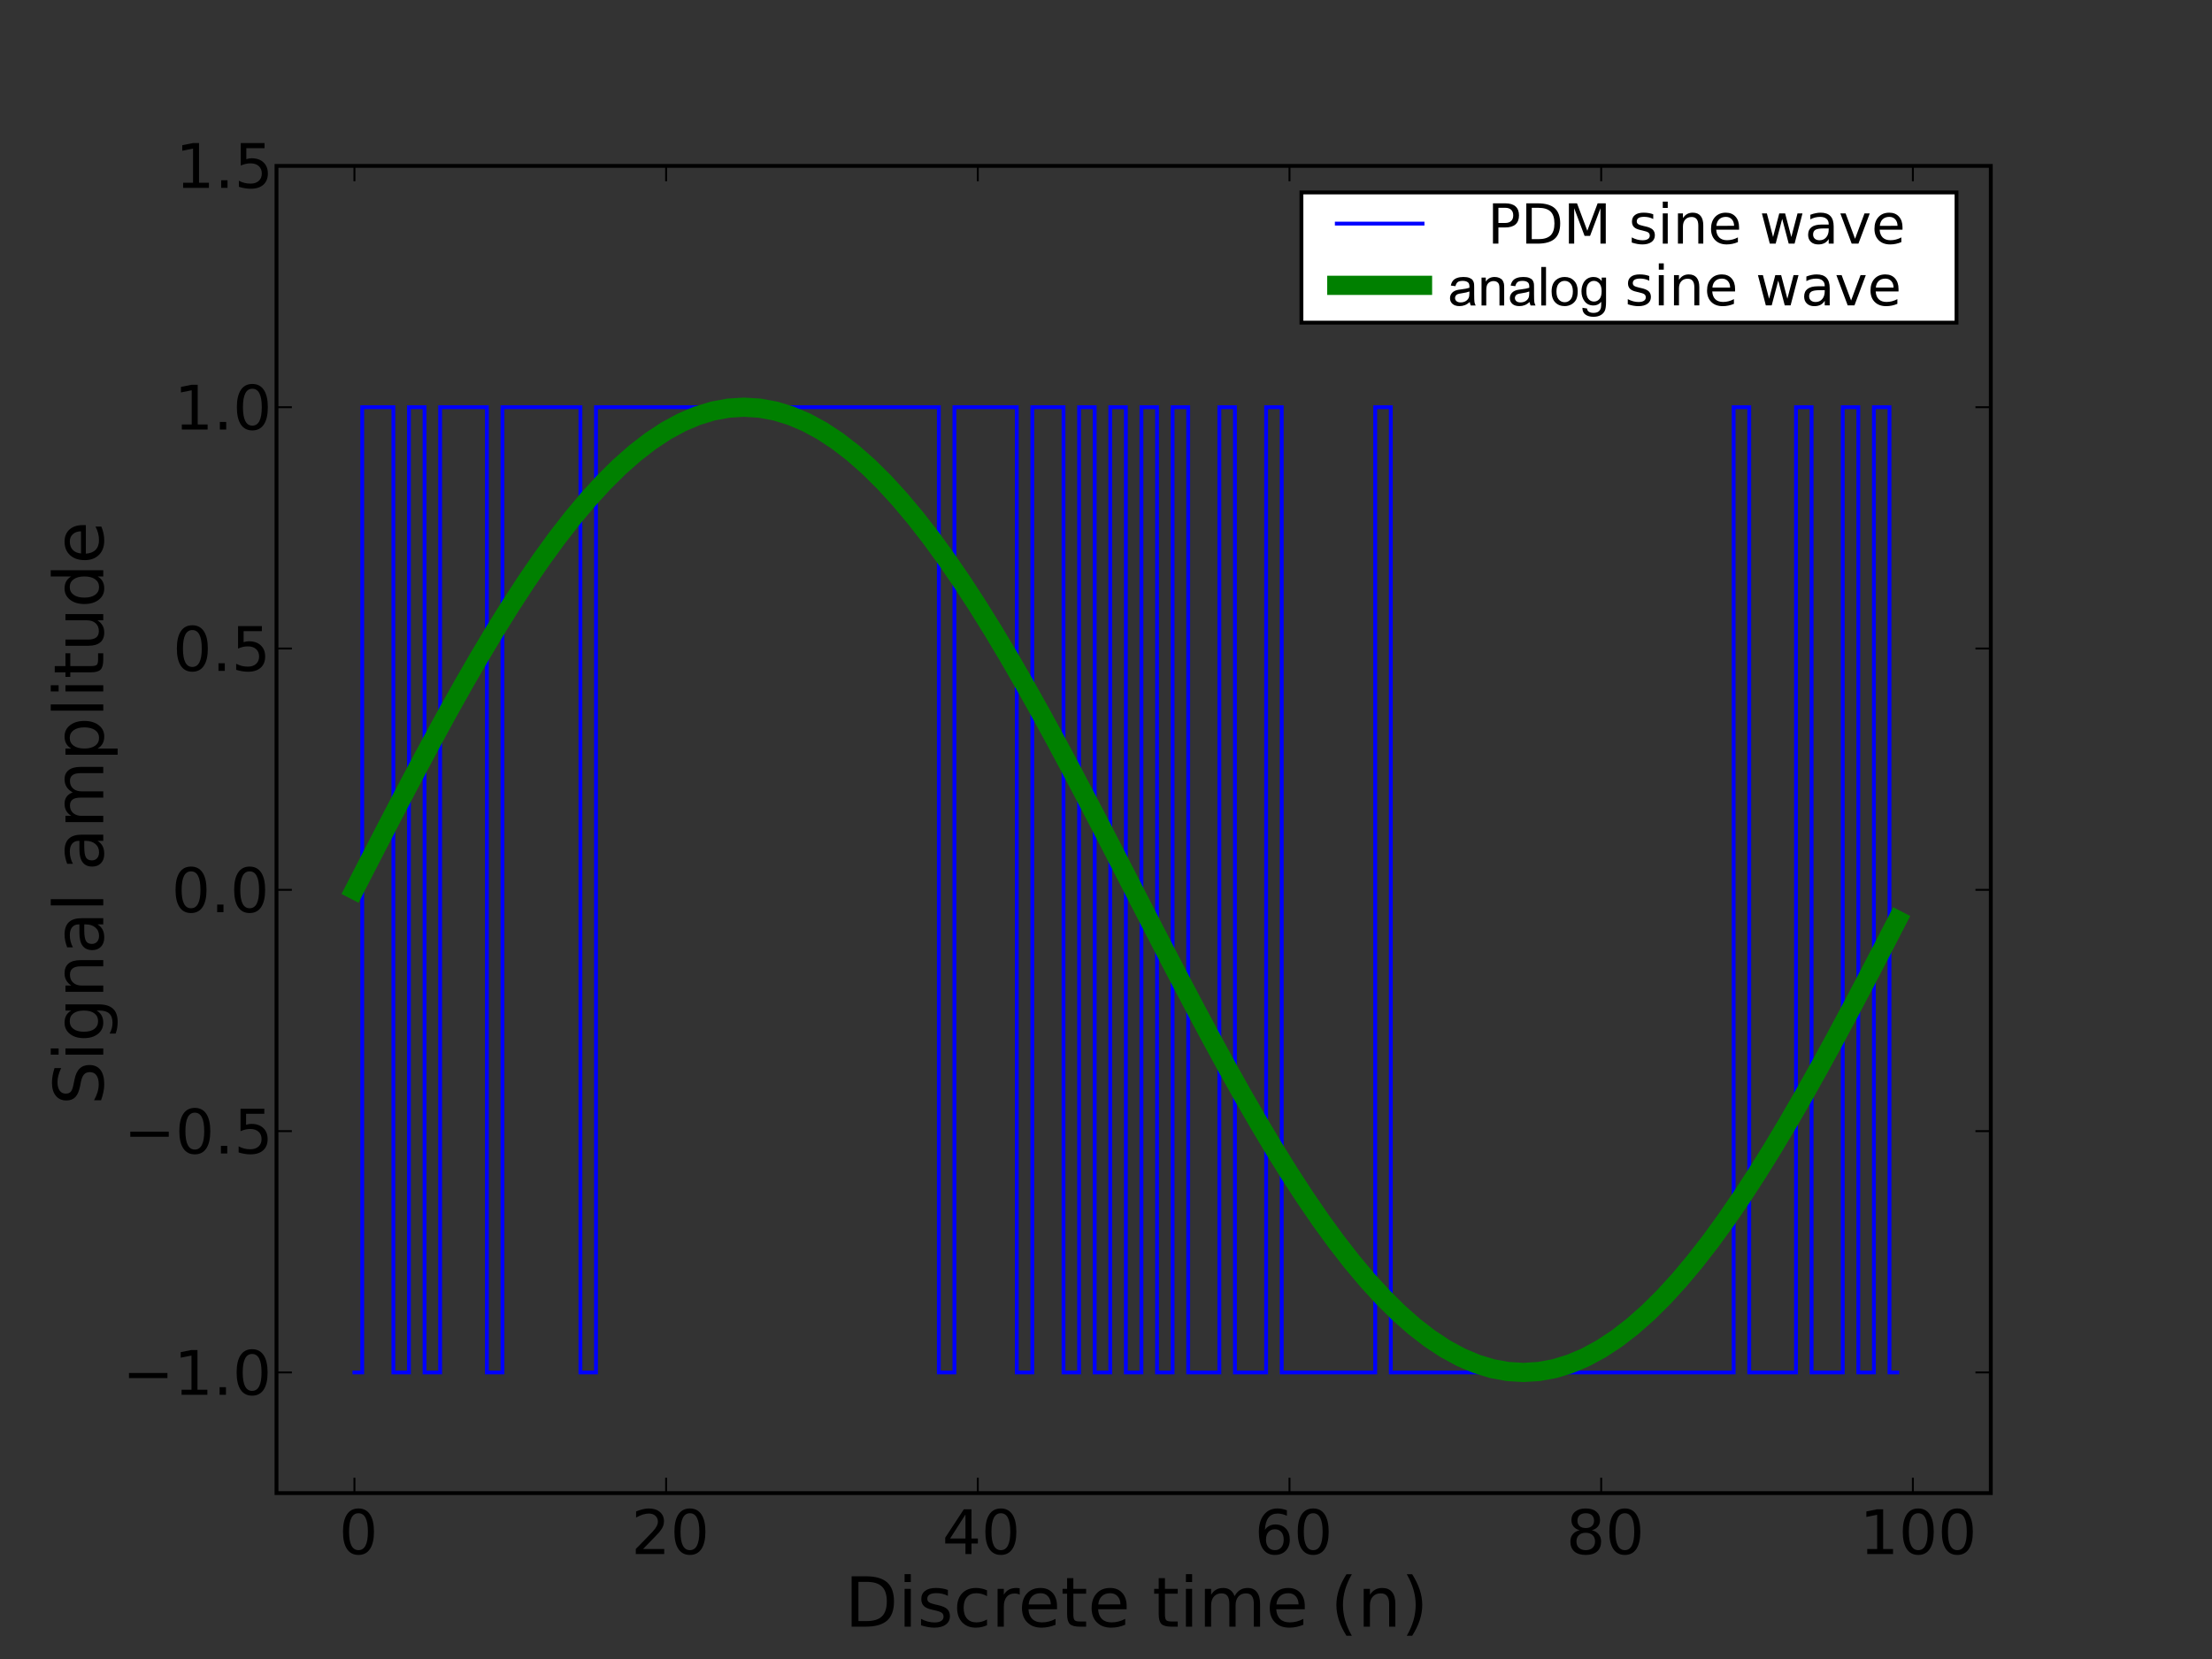<?xml version="1.0" encoding="UTF-8" standalone="no"?>
<!-- Created with Inkscape (http://www.inkscape.org/) -->
<svg
   xmlns:svg="http://www.w3.org/2000/svg"
   xmlns="http://www.w3.org/2000/svg"
   xmlns:xlink="http://www.w3.org/1999/xlink"
   version="1.0"
   width="576pt"
   height="432pt"
   viewBox="0 0 576 432"
   id="svg1">
  <rect x="0" y="0" width="576" height="432" fill="#333333" stroke="none"/>
  <defs
     id="defs6729" />
  <path
     d="M 0,432 L 576,432 L 576,0 L 0,0 L 0,432"
     id="path6282"
     style="opacity:0;fill:#ffffff;stroke:#ffffff;stroke-width:1;stroke-linecap:square;stroke-linejoin:miter" />
  <g
     id="axes1">
    <path
       d="M 72,388.8 L 518.4,388.8 L 518.4,43.2 L 72,43.2 L 72,388.8"
       id="path6285"
       style="opacity:0;fill:#ffffff" />
    <g
       id="line2d1">
      <defs
         id="defs6288">
        <clipPath
           id="pdfe8138a4e5f5c14e3df41988c01b1aa">
          <rect
             width="446.4"
             height="345.6"
             x="72"
             y="43.2"
             id="rect6291" />
        </clipPath>
      </defs>
      <path
         d="M 92.291,357.382 L 94.32,357.382 L 94.32,106.036 L 98.378,106.036 L 98.378,106.036 L 102.436,106.036 L 102.436,357.382 L 106.495,357.382 L 106.495,106.036 L 110.553,106.036 L 110.553,357.382 L 114.611,357.382 L 114.611,106.036 L 118.669,106.036 L 118.669,106.036 L 122.727,106.036 L 122.727,106.036 L 126.785,106.036 L 126.785,357.382 L 130.844,357.382 L 130.844,106.036 L 134.902,106.036 L 134.902,106.036 L 138.96,106.036 L 138.96,106.036 L 143.018,106.036 L 143.018,106.036 L 147.076,106.036 L 147.076,106.036 L 151.135,106.036 L 151.135,357.382 L 155.193,357.382 L 155.193,106.036 L 159.251,106.036 L 159.251,106.036 L 163.309,106.036 L 163.309,106.036 L 167.367,106.036 L 167.367,106.036 L 171.425,106.036 L 171.425,106.036 L 175.484,106.036 L 175.484,106.036 L 179.542,106.036 L 179.542,106.036 L 183.6,106.036 L 183.6,106.036 L 187.658,106.036 L 187.658,106.036 L 191.716,106.036 L 191.716,106.036 L 195.775,106.036 L 195.775,106.036 L 199.833,106.036 L 199.833,106.036 L 203.891,106.036 L 203.891,106.036 L 207.949,106.036 L 207.949,106.036 L 212.007,106.036 L 212.007,106.036 L 216.065,106.036 L 216.065,106.036 L 220.124,106.036 L 220.124,106.036 L 224.182,106.036 L 224.182,106.036 L 228.24,106.036 L 228.24,106.036 L 232.298,106.036 L 232.298,106.036 L 236.356,106.036 L 236.356,106.036 L 240.415,106.036 L 240.415,106.036 L 244.473,106.036 L 244.473,357.382 L 248.531,357.382 L 248.531,106.036 L 252.589,106.036 L 252.589,106.036 L 256.647,106.036 L 256.647,106.036 L 260.705,106.036 L 260.705,106.036 L 264.764,106.036 L 264.764,357.382 L 268.822,357.382 L 268.822,106.036 L 272.88,106.036 L 272.88,106.036 L 276.938,106.036 L 276.938,357.382 L 280.996,357.382 L 280.996,106.036 L 285.055,106.036 L 285.055,357.382 L 289.113,357.382 L 289.113,106.036 L 293.171,106.036 L 293.171,357.382 L 297.229,357.382 L 297.229,106.036 L 301.287,106.036 L 301.287,357.382 L 305.345,357.382 L 305.345,106.036 L 309.404,106.036 L 309.404,357.382 L 313.462,357.382 L 313.462,357.382 L 317.52,357.382 L 317.52,106.036 L 321.578,106.036 L 321.578,357.382 L 325.636,357.382 L 325.636,357.382 L 329.695,357.382 L 329.695,106.036 L 333.753,106.036 L 333.753,357.382 L 337.811,357.382 L 337.811,357.382 L 341.869,357.382 L 341.869,357.382 L 345.927,357.382 L 345.927,357.382 L 349.985,357.382 L 349.985,357.382 L 354.044,357.382 L 354.044,357.382 L 358.102,357.382 L 358.102,106.036 L 362.16,106.036 L 362.16,357.382 L 366.218,357.382 L 366.218,357.382 L 370.276,357.382 L 370.276,357.382 L 374.335,357.382 L 374.335,357.382 L 378.393,357.382 L 378.393,357.382 L 382.451,357.382 L 382.451,357.382 L 386.509,357.382 L 386.509,357.382 L 390.567,357.382 L 390.567,357.382 L 394.625,357.382 L 394.625,357.382 L 398.684,357.382 L 398.684,357.382 L 402.742,357.382 L 402.742,357.382 L 406.8,357.382 L 406.8,357.382 L 410.858,357.382 L 410.858,357.382 L 414.916,357.382 L 414.916,357.382 L 418.975,357.382 L 418.975,357.382 L 423.033,357.382 L 423.033,357.382 L 427.091,357.382 L 427.091,357.382 L 431.149,357.382 L 431.149,357.382 L 435.207,357.382 L 435.207,357.382 L 439.265,357.382 L 439.265,357.382 L 443.324,357.382 L 443.324,357.382 L 447.382,357.382 L 447.382,357.382 L 451.44,357.382 L 451.44,106.036 L 455.498,106.036 L 455.498,357.382 L 459.556,357.382 L 459.556,357.382 L 463.615,357.382 L 463.615,357.382 L 467.673,357.382 L 467.673,106.036 L 471.731,106.036 L 471.731,357.382 L 475.789,357.382 L 475.789,357.382 L 479.847,357.382 L 479.847,106.036 L 483.905,106.036 L 483.905,357.382 L 487.964,357.382 L 487.964,106.036 L 492.022,106.036 L 492.022,357.382 L 494.051,357.382"
         clip-path="url(#pdfe8138a4e5f5c14e3df41988c01b1aa)"
         id="path6293"
         style="opacity:1;fill:none;stroke:#0000ff;stroke-width:1;stroke-linecap:square;stroke-linejoin:miter" />
    </g>
    <g
       id="line2d2">
      <path
         d="M 92.291,231.709 L 96.349,223.818 L 100.407,215.958 L 104.465,208.16 L 108.524,200.456 L 112.582,192.874 L 116.64,185.446 L 120.698,178.2 L 124.756,171.166 L 128.815,164.37 L 132.873,157.841 L 136.931,151.602 L 140.989,145.68 L 145.047,140.098 L 149.105,134.877 L 153.164,130.038 L 157.222,125.6 L 161.28,121.581 L 165.338,117.997 L 169.396,114.862 L 173.455,112.187 L 177.513,109.985 L 181.571,108.262 L 185.629,107.027 L 189.687,106.284 L 193.745,106.036 L 197.804,106.284 L 201.862,107.027 L 205.92,108.262 L 209.978,109.985 L 214.036,112.187 L 218.095,114.862 L 222.153,117.997 L 226.211,121.581 L 230.269,125.6 L 234.327,130.038 L 238.385,134.877 L 242.444,140.098 L 246.502,145.68 L 250.56,151.602 L 254.618,157.841 L 258.676,164.37 L 262.735,171.166 L 266.793,178.2 L 270.851,185.446 L 274.909,192.874 L 278.967,200.456 L 283.025,208.16 L 287.084,215.958 L 291.142,223.818 L 295.2,231.709 L 299.258,239.6 L 303.316,247.46 L 307.375,255.258 L 311.433,262.963 L 315.491,270.544 L 319.549,277.972 L 323.607,285.218 L 327.665,292.252 L 331.724,299.048 L 335.782,305.578 L 339.84,311.816 L 343.898,317.738 L 347.956,323.321 L 352.015,328.542 L 356.073,333.38 L 360.131,337.818 L 364.189,341.837 L 368.247,345.421 L 372.305,348.557 L 376.364,351.231 L 380.422,353.434 L 384.48,355.156 L 388.538,356.391 L 392.596,357.134 L 396.655,357.382 L 400.713,357.134 L 404.771,356.391 L 408.829,355.156 L 412.887,353.434 L 416.945,351.231 L 421.004,348.557 L 425.062,345.421 L 429.12,341.837 L 433.178,337.818 L 437.236,333.38 L 441.295,328.542 L 445.353,323.321 L 449.411,317.738 L 453.469,311.816 L 457.527,305.578 L 461.585,299.048 L 465.644,292.252 L 469.702,285.218 L 473.76,277.972 L 477.818,270.544 L 481.876,262.963 L 485.935,255.258 L 489.993,247.46 L 494.051,239.6"
         clip-path="url(#pdfe8138a4e5f5c14e3df41988c01b1aa)"
         id="path6296"
         style="opacity:1;fill:none;stroke:#008000;stroke-width:5;stroke-linecap:square;stroke-linejoin:miter" />
    </g>
    <g
       id="matplotlib.axis1">
      <g
         id="xtick1">
        <g
           id="line2d3">
          <defs
             id="defs6301">
            <path
               d="M 0,0 L 0,-4"
               id="mffffbd93ab9c4a8848ec339ada90541e" />
          </defs>
          <g
             id="g6304">
            <use
               id="use6306"
               style="opacity:1;fill:none;stroke:#000000;stroke-width:0.5;stroke-linecap:butt;stroke-linejoin:miter"
               x="92.291"
               y="388.8"
               width="576"
               height="432"
               xlink:href="#mffffbd93ab9c4a8848ec339ada90541e" />
          </g>
        </g>
        <g
           id="line2d4">
          <defs
             id="defs6309">
            <path
               d="M 0,0 L 0,4"
               id="m55446021c8a568fc6cf5567925c8a1ef" />
          </defs>
          <g
             id="g6312">
            <use
               id="use6314"
               style="opacity:1;fill:none;stroke:#000000;stroke-width:0.5;stroke-linecap:butt;stroke-linejoin:miter"
               x="92.291"
               y="43.2"
               width="576"
               height="432"
               xlink:href="#m55446021c8a568fc6cf5567925c8a1ef" />
          </g>
        </g>
        <defs
           id="defs6316">
          <path
             d="M 31.781,-66.406 C 26.708,-66.406 22.891,-63.906 20.328,-58.906 C 17.776,-53.917 16.5,-46.406 16.5,-36.375 C 16.5,-26.385 17.776,-18.891 20.328,-13.891 C 22.891,-8.891 26.708,-6.391 31.781,-6.391 C 36.896,-6.391 40.729,-8.891 43.281,-13.891 C 45.844,-18.891 47.125,-26.385 47.125,-36.375 C 47.125,-46.406 45.844,-53.917 43.281,-58.906 C 40.729,-63.906 36.896,-66.406 31.781,-66.406 M 31.781,-74.219 C 39.958,-74.219 46.203,-70.984 50.516,-64.516 C 54.828,-58.057 56.984,-48.677 56.984,-36.375 C 56.984,-24.104 54.828,-14.734 50.516,-8.266 C 46.203,-1.807 39.958,1.422 31.781,1.422 C 23.615,1.422 17.375,-1.807 13.062,-8.266 C 8.75,-14.734 6.594,-24.104 6.594,-36.375 C 6.594,-48.677 8.75,-58.057 13.062,-64.516 C 17.375,-70.984 23.615,-74.219 31.781,-74.219"
             id="c_95f14088edd5858aea2c3b4aa58e4de2" />
        </defs>
        <g
           transform="matrix(0.16,0,0,0.16,88.26,404.675)"
           id="g6319"
           style="opacity:1;fill:#000000">
          <use
             id="use6321"
             x="0"
             y="0"
             width="576"
             height="432"
             xlink:href="#c_95f14088edd5858aea2c3b4aa58e4de2" />
        </g>
      </g>
      <g
         id="xtick2">
        <g
           id="line2d5">
          <g
             id="g6325">
            <use
               id="use6327"
               style="opacity:1;fill:none;stroke:#000000;stroke-width:0.5;stroke-linecap:butt;stroke-linejoin:miter"
               x="173.455"
               y="388.8"
               width="576"
               height="432"
               xlink:href="#mffffbd93ab9c4a8848ec339ada90541e" />
          </g>
        </g>
        <g
           id="line2d6">
          <g
             id="g6330">
            <use
               id="use6332"
               style="opacity:1;fill:none;stroke:#000000;stroke-width:0.5;stroke-linecap:butt;stroke-linejoin:miter"
               x="173.455"
               y="43.2"
               width="576"
               height="432"
               xlink:href="#m55446021c8a568fc6cf5567925c8a1ef" />
          </g>
        </g>
        <defs
           id="defs6334">
          <path
             d="M 19.188,-8.297 L 53.609,-8.297 L 53.609,0 L 7.328,0 L 7.328,-8.297 C 11.068,-12.172 16.167,-17.37 22.625,-23.891 C 29.094,-30.422 33.156,-34.635 34.812,-36.531 C 37.969,-40.073 40.172,-43.073 41.422,-45.531 C 42.682,-47.99 43.312,-50.406 43.312,-52.781 C 43.312,-56.656 41.953,-59.812 39.234,-62.25 C 36.516,-64.698 32.974,-65.922 28.609,-65.922 C 25.516,-65.922 22.25,-65.385 18.812,-64.312 C 15.385,-63.24 11.719,-61.609 7.812,-59.422 L 7.812,-69.391 C 11.781,-70.984 15.49,-72.188 18.938,-73 C 22.396,-73.812 25.557,-74.219 28.422,-74.219 C 35.974,-74.219 41.995,-72.328 46.484,-68.547 C 50.974,-64.776 53.219,-59.734 53.219,-53.422 C 53.219,-50.422 52.656,-47.578 51.531,-44.891 C 50.417,-42.214 48.375,-39.052 45.406,-35.406 C 44.594,-34.458 42.005,-31.729 37.641,-27.219 C 33.286,-22.708 27.135,-16.401 19.188,-8.297"
             id="c_eaed548a39c8bfc1ad9c7a767102867e" />
        </defs>
        <g
           transform="matrix(0.16,0,0,0.16,164.384,404.675)"
           id="g6337"
           style="opacity:1;fill:#000000">
          <use
             id="use6339"
             x="0"
             y="0"
             width="576"
             height="432"
             xlink:href="#c_eaed548a39c8bfc1ad9c7a767102867e" />
          <use
             id="use6341"
             x="63.623"
             y="0"
             width="576"
             height="432"
             xlink:href="#c_95f14088edd5858aea2c3b4aa58e4de2" />
        </g>
      </g>
      <g
         id="xtick3">
        <g
           id="line2d7">
          <g
             id="g6345">
            <use
               id="use6347"
               style="opacity:1;fill:none;stroke:#000000;stroke-width:0.5;stroke-linecap:butt;stroke-linejoin:miter"
               x="254.618"
               y="388.8"
               width="576"
               height="432"
               xlink:href="#mffffbd93ab9c4a8848ec339ada90541e" />
          </g>
        </g>
        <g
           id="line2d8">
          <g
             id="g6350">
            <use
               id="use6352"
               style="opacity:1;fill:none;stroke:#000000;stroke-width:0.5;stroke-linecap:butt;stroke-linejoin:miter"
               x="254.618"
               y="43.2"
               width="576"
               height="432"
               xlink:href="#m55446021c8a568fc6cf5567925c8a1ef" />
          </g>
        </g>
        <defs
           id="defs6354">
          <path
             d="M 37.797,-64.312 L 12.891,-25.391 L 37.797,-25.391 L 37.797,-64.312 z M 35.203,-72.906 L 47.609,-72.906 L 47.609,-25.391 L 58.016,-25.391 L 58.016,-17.188 L 47.609,-17.188 L 47.609,0 L 37.797,0 L 37.797,-17.188 L 4.891,-17.188 L 4.891,-26.703 L 35.203,-72.906 z"
             id="c_47a349c5fab6f63bcee0b405ba445c6f" />
        </defs>
        <g
           transform="matrix(0.16,0,0,0.16,245.353,404.675)"
           id="g6357"
           style="opacity:1;fill:#000000">
          <use
             id="use6359"
             x="0"
             y="0"
             width="576"
             height="432"
             xlink:href="#c_47a349c5fab6f63bcee0b405ba445c6f" />
          <use
             id="use6361"
             x="63.623"
             y="0"
             width="576"
             height="432"
             xlink:href="#c_95f14088edd5858aea2c3b4aa58e4de2" />
        </g>
      </g>
      <g
         id="xtick4">
        <g
           id="line2d9">
          <g
             id="g6365">
            <use
               id="use6367"
               style="opacity:1;fill:none;stroke:#000000;stroke-width:0.5;stroke-linecap:butt;stroke-linejoin:miter"
               x="335.782"
               y="388.8"
               width="576"
               height="432"
               xlink:href="#mffffbd93ab9c4a8848ec339ada90541e" />
          </g>
        </g>
        <g
           id="line2d10">
          <g
             id="g6370">
            <use
               id="use6372"
               style="opacity:1;fill:none;stroke:#000000;stroke-width:0.5;stroke-linecap:butt;stroke-linejoin:miter"
               x="335.782"
               y="43.2"
               width="576"
               height="432"
               xlink:href="#m55446021c8a568fc6cf5567925c8a1ef" />
          </g>
        </g>
        <defs
           id="defs6374">
          <path
             d="M 33.016,-40.375 C 28.588,-40.375 25.078,-38.859 22.484,-35.828 C 19.901,-32.807 18.609,-28.662 18.609,-23.391 C 18.609,-18.151 19.901,-14.005 22.484,-10.953 C 25.078,-7.911 28.588,-6.391 33.016,-6.391 C 37.443,-6.391 40.948,-7.911 43.531,-10.953 C 46.115,-14.005 47.406,-18.151 47.406,-23.391 C 47.406,-28.662 46.115,-32.807 43.531,-35.828 C 40.948,-38.859 37.443,-40.375 33.016,-40.375 M 52.594,-71.297 L 52.594,-62.312 C 50.115,-63.479 47.615,-64.37 45.094,-64.984 C 42.573,-65.609 40.073,-65.922 37.594,-65.922 C 31.083,-65.922 26.109,-63.724 22.672,-59.328 C 19.245,-54.932 17.287,-48.292 16.797,-39.406 C 18.713,-42.24 21.12,-44.411 24.016,-45.922 C 26.922,-47.432 30.115,-48.188 33.594,-48.188 C 40.917,-48.188 46.703,-45.964 50.953,-41.516 C 55.203,-37.078 57.328,-31.037 57.328,-23.391 C 57.328,-15.901 55.115,-9.891 50.688,-5.359 C 46.26,-0.839 40.37,1.422 33.016,1.422 C 24.578,1.422 18.13,-1.807 13.672,-8.266 C 9.214,-14.734 6.984,-24.104 6.984,-36.375 C 6.984,-47.896 9.719,-57.083 15.188,-63.938 C 20.656,-70.792 27.995,-74.219 37.203,-74.219 C 39.682,-74.219 42.182,-73.974 44.703,-73.484 C 47.224,-72.995 49.854,-72.266 52.594,-71.297"
             id="c_b3a8b59ce25d33f84315ee39f6514694" />
        </defs>
        <g
           transform="matrix(0.16,0,0,0.16,326.688,404.675)"
           id="g6377"
           style="opacity:1;fill:#000000">
          <use
             id="use6379"
             x="0"
             y="0"
             width="576"
             height="432"
             xlink:href="#c_b3a8b59ce25d33f84315ee39f6514694" />
          <use
             id="use6381"
             x="63.623"
             y="0"
             width="576"
             height="432"
             xlink:href="#c_95f14088edd5858aea2c3b4aa58e4de2" />
        </g>
      </g>
      <g
         id="xtick5">
        <g
           id="line2d11">
          <g
             id="g6385">
            <use
               id="use6387"
               style="opacity:1;fill:none;stroke:#000000;stroke-width:0.5;stroke-linecap:butt;stroke-linejoin:miter"
               x="416.945"
               y="388.8"
               width="576"
               height="432"
               xlink:href="#mffffbd93ab9c4a8848ec339ada90541e" />
          </g>
        </g>
        <g
           id="line2d12">
          <g
             id="g6390">
            <use
               id="use6392"
               style="opacity:1;fill:none;stroke:#000000;stroke-width:0.5;stroke-linecap:butt;stroke-linejoin:miter"
               x="416.945"
               y="43.2"
               width="576"
               height="432"
               xlink:href="#m55446021c8a568fc6cf5567925c8a1ef" />
          </g>
        </g>
        <defs
           id="defs6394">
          <path
             d="M 31.781,-34.625 C 27.094,-34.625 23.406,-33.37 20.719,-30.859 C 18.042,-28.349 16.703,-24.901 16.703,-20.516 C 16.703,-16.12 18.042,-12.667 20.719,-10.156 C 23.406,-7.646 27.094,-6.391 31.781,-6.391 C 36.469,-6.391 40.161,-7.651 42.859,-10.172 C 45.568,-12.703 46.922,-16.151 46.922,-20.516 C 46.922,-24.901 45.578,-28.349 42.891,-30.859 C 40.214,-33.37 36.51,-34.625 31.781,-34.625 M 21.922,-38.812 C 17.693,-39.854 14.396,-41.823 12.031,-44.719 C 9.677,-47.625 8.5,-51.161 8.5,-55.328 C 8.5,-61.151 10.573,-65.755 14.719,-69.141 C 18.875,-72.526 24.562,-74.219 31.781,-74.219 C 39.042,-74.219 44.74,-72.526 48.875,-69.141 C 53.01,-65.755 55.078,-61.151 55.078,-55.328 C 55.078,-51.161 53.896,-47.625 51.531,-44.719 C 49.177,-41.823 45.901,-39.854 41.703,-38.812 C 46.453,-37.708 50.151,-35.542 52.797,-32.312 C 55.453,-29.094 56.781,-25.162 56.781,-20.516 C 56.781,-13.443 54.625,-8.016 50.312,-4.234 C 46,-0.464 39.823,1.422 31.781,1.422 C 23.75,1.422 17.573,-0.464 13.25,-4.234 C 8.938,-8.016 6.781,-13.443 6.781,-20.516 C 6.781,-25.162 8.115,-29.094 10.781,-32.312 C 13.458,-35.542 17.172,-37.708 21.922,-38.812 M 18.312,-54.391 C 18.312,-50.62 19.49,-47.677 21.844,-45.562 C 24.208,-43.448 27.521,-42.391 31.781,-42.391 C 36.021,-42.391 39.333,-43.448 41.719,-45.562 C 44.115,-47.677 45.312,-50.62 45.312,-54.391 C 45.312,-58.172 44.115,-61.12 41.719,-63.234 C 39.333,-65.349 36.021,-66.406 31.781,-66.406 C 27.521,-66.406 24.208,-65.349 21.844,-63.234 C 19.49,-61.12 18.312,-58.172 18.312,-54.391"
             id="c_0f8aa7a3642d7cc7afc284b770f4c32d" />
        </defs>
        <g
           transform="matrix(0.16,0,0,0.16,407.836,404.675)"
           id="g6397"
           style="opacity:1;fill:#000000">
          <use
             id="use6399"
             x="0"
             y="0"
             width="576"
             height="432"
             xlink:href="#c_0f8aa7a3642d7cc7afc284b770f4c32d" />
          <use
             id="use6401"
             x="63.623"
             y="0"
             width="576"
             height="432"
             xlink:href="#c_95f14088edd5858aea2c3b4aa58e4de2" />
        </g>
      </g>
      <g
         id="xtick6">
        <g
           id="line2d13">
          <g
             id="g6405">
            <use
               id="use6407"
               style="opacity:1;fill:none;stroke:#000000;stroke-width:0.5;stroke-linecap:butt;stroke-linejoin:miter"
               x="498.109"
               y="388.8"
               width="576"
               height="432"
               xlink:href="#mffffbd93ab9c4a8848ec339ada90541e" />
          </g>
        </g>
        <g
           id="line2d14">
          <g
             id="g6410">
            <use
               id="use6412"
               style="opacity:1;fill:none;stroke:#000000;stroke-width:0.5;stroke-linecap:butt;stroke-linejoin:miter"
               x="498.109"
               y="43.2"
               width="576"
               height="432"
               xlink:href="#m55446021c8a568fc6cf5567925c8a1ef" />
          </g>
        </g>
        <defs
           id="defs6414">
          <path
             d="M 12.406,-8.297 L 28.516,-8.297 L 28.516,-63.922 L 10.984,-60.406 L 10.984,-69.391 L 28.422,-72.906 L 38.281,-72.906 L 38.281,-8.297 L 54.391,-8.297 L 54.391,0 L 12.406,0 L 12.406,-8.297 z"
             id="c_2322e4f977aa11305e2465866d88750f" />
        </defs>
        <g
           transform="matrix(0.16,0,0,0.16,484.242,404.675)"
           id="g6417"
           style="opacity:1;fill:#000000">
          <use
             id="use6419"
             x="0"
             y="0"
             width="576"
             height="432"
             xlink:href="#c_2322e4f977aa11305e2465866d88750f" />
          <use
             id="use6421"
             x="63.623"
             y="0"
             width="576"
             height="432"
             xlink:href="#c_95f14088edd5858aea2c3b4aa58e4de2" />
          <use
             id="use6423"
             x="127.246"
             y="0"
             width="576"
             height="432"
             xlink:href="#c_95f14088edd5858aea2c3b4aa58e4de2" />
        </g>
      </g>
      <defs
         id="defs6425">
        <path
           d="M 19.672,-64.797 L 19.672,-8.109 L 31.594,-8.109 C 41.656,-8.109 49.021,-10.385 53.688,-14.938 C 58.354,-19.5 60.688,-26.698 60.688,-36.531 C 60.688,-46.292 58.354,-53.443 53.688,-57.984 C 49.021,-62.526 41.656,-64.797 31.594,-64.797 L 19.672,-64.797 z M 9.812,-72.906 L 30.078,-72.906 C 44.203,-72.906 54.568,-69.969 61.172,-64.094 C 67.787,-58.219 71.094,-49.031 71.094,-36.531 C 71.094,-23.958 67.771,-14.724 61.125,-8.828 C 54.49,-2.943 44.141,0 30.078,0 L 9.812,0 L 9.812,-72.906 z"
           id="c_253991bd8207791f1c7c50d72e47b21e" />
        <path
           d="M 9.422,-54.688 L 18.406,-54.688 L 18.406,0 L 9.422,0 L 9.422,-54.688 z M 9.422,-75.984 L 18.406,-75.984 L 18.406,-64.594 L 9.422,-64.594 L 9.422,-75.984 z"
           id="c_8d6ee5dadaaa9460f50eedd5d62d2be4" />
        <path
           d="M 44.281,-53.078 L 44.281,-44.578 C 41.75,-45.88 39.115,-46.854 36.375,-47.5 C 33.646,-48.156 30.812,-48.484 27.875,-48.484 C 23.417,-48.484 20.073,-47.802 17.844,-46.438 C 15.615,-45.073 14.5,-43.021 14.5,-40.281 C 14.5,-38.198 15.297,-36.562 16.891,-35.375 C 18.484,-34.188 21.693,-33.057 26.516,-31.984 L 29.594,-31.297 C 35.969,-29.932 40.5,-28.005 43.188,-25.516 C 45.875,-23.026 47.219,-19.552 47.219,-15.094 C 47.219,-10.01 45.208,-5.984 41.188,-3.016 C 37.167,-0.057 31.641,1.422 24.609,1.422 C 21.682,1.422 18.63,1.135 15.453,0.562 C 12.276,-0.01 8.932,-0.865 5.422,-2 L 5.422,-11.281 C 8.745,-9.552 12.016,-8.255 15.234,-7.391 C 18.453,-6.536 21.646,-6.109 24.812,-6.109 C 29.042,-6.109 32.292,-6.833 34.562,-8.281 C 36.844,-9.729 37.984,-11.771 37.984,-14.406 C 37.984,-16.844 37.161,-18.713 35.516,-20.016 C 33.88,-21.318 30.276,-22.573 24.703,-23.781 L 21.578,-24.516 C 16.016,-25.682 11.995,-27.479 9.516,-29.906 C 7.047,-32.333 5.812,-35.661 5.812,-39.891 C 5.812,-45.036 7.635,-49.005 11.281,-51.797 C 14.927,-54.599 20.104,-56 26.812,-56 C 30.125,-56 33.245,-55.755 36.172,-55.266 C 39.109,-54.786 41.812,-54.057 44.281,-53.078"
           id="c_172c370045494a373b8cd42e76c2a247" />
        <path
           d="M 48.781,-52.594 L 48.781,-44.188 C 46.24,-45.594 43.693,-46.646 41.141,-47.344 C 38.589,-48.042 36.01,-48.391 33.406,-48.391 C 27.573,-48.391 23.042,-46.542 19.812,-42.844 C 16.594,-39.156 14.984,-33.974 14.984,-27.297 C 14.984,-20.62 16.594,-15.432 19.812,-11.734 C 23.042,-8.047 27.573,-6.203 33.406,-6.203 C 36.01,-6.203 38.589,-6.552 41.141,-7.25 C 43.693,-7.948 46.24,-9 48.781,-10.406 L 48.781,-2.094 C 46.271,-0.927 43.672,-0.052 40.984,0.531 C 38.307,1.125 35.453,1.422 32.422,1.422 C 24.182,1.422 17.635,-1.167 12.781,-6.344 C 7.938,-11.521 5.516,-18.505 5.516,-27.297 C 5.516,-36.214 7.964,-43.224 12.859,-48.328 C 17.766,-53.443 24.484,-56 33.016,-56 C 35.776,-56 38.474,-55.714 41.109,-55.141 C 43.745,-54.578 46.302,-53.729 48.781,-52.594"
           id="c_c1179d714cec38b60d6622b5a8807824" />
        <path
           d="M 41.109,-46.297 C 40.099,-46.88 39,-47.307 37.812,-47.578 C 36.625,-47.859 35.318,-48 33.891,-48 C 28.807,-48 24.906,-46.349 22.188,-43.047 C 19.469,-39.745 18.109,-35 18.109,-28.812 L 18.109,0 L 9.078,0 L 9.078,-54.688 L 18.109,-54.688 L 18.109,-46.188 C 20.005,-49.51 22.463,-51.974 25.484,-53.578 C 28.516,-55.193 32.198,-56 36.531,-56 C 37.146,-56 37.828,-55.958 38.578,-55.875 C 39.328,-55.802 40.156,-55.682 41.062,-55.516 L 41.109,-46.297 z"
           id="c_4118e466f114a602b61b3a6298d386e9" />
        <path
           d="M 56.203,-29.594 L 56.203,-25.203 L 14.891,-25.203 C 15.287,-19.016 17.151,-14.302 20.484,-11.062 C 23.818,-7.823 28.463,-6.203 34.422,-6.203 C 37.87,-6.203 41.214,-6.625 44.453,-7.469 C 47.693,-8.312 50.911,-9.583 54.109,-11.281 L 54.109,-2.781 C 50.88,-1.417 47.573,-0.375 44.188,0.344 C 40.802,1.062 37.37,1.422 33.891,1.422 C 25.162,1.422 18.25,-1.115 13.156,-6.188 C 8.062,-11.271 5.516,-18.146 5.516,-26.812 C 5.516,-35.76 7.932,-42.859 12.766,-48.109 C 17.599,-53.37 24.12,-56 32.328,-56 C 39.682,-56 45.5,-53.63 49.781,-48.891 C 54.062,-44.161 56.203,-37.729 56.203,-29.594 M 47.219,-32.234 C 47.156,-37.141 45.781,-41.057 43.094,-43.984 C 40.406,-46.922 36.849,-48.391 32.422,-48.391 C 27.412,-48.391 23.401,-46.974 20.391,-44.141 C 17.38,-41.307 15.646,-37.318 15.188,-32.172 L 47.219,-32.234 z"
           id="c_9ba5f7895f8afffb5c1e159e8b3594f8" />
        <path
           d="M 18.312,-70.219 L 18.312,-54.688 L 36.812,-54.688 L 36.812,-47.703 L 18.312,-47.703 L 18.312,-18.016 C 18.312,-13.557 18.922,-10.693 20.141,-9.422 C 21.359,-8.151 23.844,-7.516 27.594,-7.516 L 36.812,-7.516 L 36.812,0 L 27.594,0 C 20.656,0 15.87,-1.292 13.234,-3.875 C 10.599,-6.469 9.281,-11.182 9.281,-18.016 L 9.281,-47.703 L 2.688,-47.703 L 2.688,-54.688 L 9.281,-54.688 L 9.281,-70.219 L 18.312,-70.219 z"
           id="c_7719cac8f98cf2bca3e99fb2bb21e785" />
        <path
           d=""
           id="c_d41d8cd98f00b204e9800998ecf8427e" />
        <path
           d="M 52,-44.188 C 54.25,-48.229 56.938,-51.208 60.062,-53.125 C 63.188,-55.042 66.865,-56 71.094,-56 C 76.792,-56 81.188,-54.005 84.281,-50.016 C 87.375,-46.036 88.922,-40.37 88.922,-33.016 L 88.922,0 L 79.891,0 L 79.891,-32.719 C 79.891,-37.958 78.958,-41.844 77.094,-44.375 C 75.24,-46.917 72.412,-48.188 68.609,-48.188 C 63.953,-48.188 60.271,-46.641 57.562,-43.547 C 54.865,-40.464 53.516,-36.25 53.516,-30.906 L 53.516,0 L 44.484,0 L 44.484,-32.719 C 44.484,-37.99 43.557,-41.885 41.703,-44.406 C 39.849,-46.927 36.984,-48.188 33.109,-48.188 C 28.516,-48.188 24.865,-46.635 22.156,-43.531 C 19.458,-40.427 18.109,-36.219 18.109,-30.906 L 18.109,0 L 9.078,0 L 9.078,-54.688 L 18.109,-54.688 L 18.109,-46.188 C 20.162,-49.542 22.62,-52.016 25.484,-53.609 C 28.349,-55.203 31.75,-56 35.688,-56 C 39.667,-56 43.047,-54.99 45.828,-52.969 C 48.609,-50.958 50.667,-48.031 52,-44.188"
           id="c_e33e9f75b343c712beb8957b453e5802" />
        <path
           d="M 31,-75.875 C 26.646,-68.396 23.406,-60.99 21.281,-53.656 C 19.167,-46.333 18.109,-38.911 18.109,-31.391 C 18.109,-23.88 19.177,-16.438 21.312,-9.062 C 23.448,-1.688 26.677,5.729 31,13.188 L 23.188,13.188 C 18.312,5.531 14.662,-1.99 12.234,-9.375 C 9.807,-16.76 8.594,-24.099 8.594,-31.391 C 8.594,-38.651 9.797,-45.958 12.203,-53.312 C 14.62,-60.677 18.281,-68.198 23.188,-75.875 L 31,-75.875 z"
           id="c_b0f7b12c8586f9371b0da951288e8a00" />
        <path
           d="M 54.891,-33.016 L 54.891,0 L 45.906,0 L 45.906,-32.719 C 45.906,-37.896 44.896,-41.766 42.875,-44.328 C 40.854,-46.901 37.828,-48.188 33.797,-48.188 C 28.943,-48.188 25.115,-46.641 22.312,-43.547 C 19.51,-40.464 18.109,-36.25 18.109,-30.906 L 18.109,0 L 9.078,0 L 9.078,-54.688 L 18.109,-54.688 L 18.109,-46.188 C 20.266,-49.479 22.797,-51.938 25.703,-53.562 C 28.62,-55.188 31.984,-56 35.797,-56 C 42.078,-56 46.828,-54.057 50.047,-50.172 C 53.276,-46.286 54.891,-40.568 54.891,-33.016"
           id="c_ea4b10e8bc619072d4c12d4803cf87f6" />
        <path
           d="M 8.016,-75.875 L 15.828,-75.875 C 20.703,-68.198 24.354,-60.677 26.781,-53.312 C 29.208,-45.958 30.422,-38.651 30.422,-31.391 C 30.422,-24.099 29.208,-16.76 26.781,-9.375 C 24.354,-1.99 20.703,5.531 15.828,13.188 L 8.016,13.188 C 12.338,5.729 15.568,-1.688 17.703,-9.062 C 19.838,-16.438 20.906,-23.88 20.906,-31.391 C 20.906,-38.911 19.838,-46.333 17.703,-53.656 C 15.568,-60.99 12.338,-68.396 8.016,-75.875"
           id="c_157e265291c81b12d8997119af5f28cb" />
      </defs>
      <g
         transform="matrix(0.18,0,0,0.18,219.997,423.581)"
         id="g6439"
         style="opacity:1;fill:#000000">
        <use
           id="use6441"
           x="0"
           y="0"
           width="576"
           height="432"
           xlink:href="#c_253991bd8207791f1c7c50d72e47b21e" />
        <use
           id="use6443"
           x="77.002"
           y="0"
           width="576"
           height="432"
           xlink:href="#c_8d6ee5dadaaa9460f50eedd5d62d2be4" />
        <use
           id="use6445"
           x="104.785"
           y="0"
           width="576"
           height="432"
           xlink:href="#c_172c370045494a373b8cd42e76c2a247" />
        <use
           id="use6447"
           x="156.885"
           y="0"
           width="576"
           height="432"
           xlink:href="#c_c1179d714cec38b60d6622b5a8807824" />
        <use
           id="use6449"
           x="211.865"
           y="0"
           width="576"
           height="432"
           xlink:href="#c_4118e466f114a602b61b3a6298d386e9" />
        <use
           id="use6451"
           x="250.729"
           y="0"
           width="576"
           height="432"
           xlink:href="#c_9ba5f7895f8afffb5c1e159e8b3594f8" />
        <use
           id="use6453"
           x="312.252"
           y="0"
           width="576"
           height="432"
           xlink:href="#c_7719cac8f98cf2bca3e99fb2bb21e785" />
        <use
           id="use6455"
           x="351.461"
           y="0"
           width="576"
           height="432"
           xlink:href="#c_9ba5f7895f8afffb5c1e159e8b3594f8" />
        <use
           id="use6457"
           x="412.984"
           y="0"
           width="576"
           height="432"
           xlink:href="#c_d41d8cd98f00b204e9800998ecf8427e" />
        <use
           id="use6459"
           x="444.771"
           y="0"
           width="576"
           height="432"
           xlink:href="#c_7719cac8f98cf2bca3e99fb2bb21e785" />
        <use
           id="use6461"
           x="483.98"
           y="0"
           width="576"
           height="432"
           xlink:href="#c_8d6ee5dadaaa9460f50eedd5d62d2be4" />
        <use
           id="use6463"
           x="511.764"
           y="0"
           width="576"
           height="432"
           xlink:href="#c_e33e9f75b343c712beb8957b453e5802" />
        <use
           id="use6465"
           x="609.176"
           y="0"
           width="576"
           height="432"
           xlink:href="#c_9ba5f7895f8afffb5c1e159e8b3594f8" />
        <use
           id="use6467"
           x="670.699"
           y="0"
           width="576"
           height="432"
           xlink:href="#c_d41d8cd98f00b204e9800998ecf8427e" />
        <use
           id="use6469"
           x="702.486"
           y="0"
           width="576"
           height="432"
           xlink:href="#c_b0f7b12c8586f9371b0da951288e8a00" />
        <use
           id="use6471"
           x="741.5"
           y="0"
           width="576"
           height="432"
           xlink:href="#c_ea4b10e8bc619072d4c12d4803cf87f6" />
        <use
           id="use6473"
           x="804.879"
           y="0"
           width="576"
           height="432"
           xlink:href="#c_157e265291c81b12d8997119af5f28cb" />
      </g>
    </g>
    <g
       id="matplotlib.axis2">
      <g
         id="ytick1">
        <g
           id="line2d15">
          <defs
             id="defs6478">
            <path
               d="M 0,0 L 4,0"
               id="m2d700b5b5d738bf2751cd81726959973" />
          </defs>
          <g
             id="g6481">
            <use
               id="use6483"
               style="opacity:1;fill:none;stroke:#000000;stroke-width:0.5;stroke-linecap:butt;stroke-linejoin:miter"
               x="72"
               y="357.382"
               width="576"
               height="432"
               xlink:href="#m2d700b5b5d738bf2751cd81726959973" />
          </g>
        </g>
        <g
           id="line2d16">
          <defs
             id="defs6486">
            <path
               d="M 0,0 L -4,0"
               id="mb380ebd9df8a07a3be12f7447ef9bdd8" />
          </defs>
          <g
             id="g6489">
            <use
               id="use6491"
               style="opacity:1;fill:none;stroke:#000000;stroke-width:0.5;stroke-linecap:butt;stroke-linejoin:miter"
               x="518.4"
               y="357.382"
               width="576"
               height="432"
               xlink:href="#mb380ebd9df8a07a3be12f7447ef9bdd8" />
          </g>
        </g>
        <defs
           id="defs6493">
          <path
             d="M 10.594,-35.5 L 73.188,-35.5 L 73.188,-27.203 L 10.594,-27.203 L 10.594,-35.5 z"
             id="c_139293c3576e2a5eaff9a02b9ab719e6" />
          <path
             d="M 10.688,-12.406 L 21,-12.406 L 21,0 L 10.688,0 L 10.688,-12.406 z"
             id="c_640b5960c5fe26e83b53fed68bcebad3" />
        </defs>
        <g
           transform="matrix(0.16,0,0,0.16,31.891,363.202)"
           id="g6497"
           style="opacity:1;fill:#000000">
          <use
             id="use6499"
             x="0"
             y="0"
             width="576"
             height="432"
             xlink:href="#c_139293c3576e2a5eaff9a02b9ab719e6" />
          <use
             id="use6501"
             x="83.789"
             y="0"
             width="576"
             height="432"
             xlink:href="#c_2322e4f977aa11305e2465866d88750f" />
          <use
             id="use6503"
             x="147.412"
             y="0"
             width="576"
             height="432"
             xlink:href="#c_640b5960c5fe26e83b53fed68bcebad3" />
          <use
             id="use6505"
             x="179.199"
             y="0"
             width="576"
             height="432"
             xlink:href="#c_95f14088edd5858aea2c3b4aa58e4de2" />
        </g>
      </g>
      <g
         id="ytick2">
        <g
           id="line2d17">
          <g
             id="g6509">
            <use
               id="use6511"
               style="opacity:1;fill:none;stroke:#000000;stroke-width:0.5;stroke-linecap:butt;stroke-linejoin:miter"
               x="72"
               y="294.545"
               width="576"
               height="432"
               xlink:href="#m2d700b5b5d738bf2751cd81726959973" />
          </g>
        </g>
        <g
           id="line2d18">
          <g
             id="g6514">
            <use
               id="use6516"
               style="opacity:1;fill:none;stroke:#000000;stroke-width:0.5;stroke-linecap:butt;stroke-linejoin:miter"
               x="518.4"
               y="294.545"
               width="576"
               height="432"
               xlink:href="#mb380ebd9df8a07a3be12f7447ef9bdd8" />
          </g>
        </g>
        <defs
           id="defs6518">
          <path
             d="M 10.797,-72.906 L 49.516,-72.906 L 49.516,-64.594 L 19.828,-64.594 L 19.828,-46.734 C 21.255,-47.224 22.682,-47.589 24.109,-47.828 C 25.547,-48.068 26.984,-48.188 28.422,-48.188 C 36.557,-48.188 43,-45.958 47.75,-41.5 C 52.51,-37.042 54.891,-31.005 54.891,-23.391 C 54.891,-15.547 52.448,-9.448 47.562,-5.094 C 42.677,-0.75 35.792,1.422 26.906,1.422 C 23.844,1.422 20.724,1.161 17.547,0.641 C 14.38,0.12 11.104,-0.661 7.719,-1.703 L 7.719,-11.625 C 10.646,-10.031 13.672,-8.844 16.797,-8.062 C 19.922,-7.281 23.224,-6.891 26.703,-6.891 C 32.339,-6.891 36.797,-8.37 40.078,-11.328 C 43.37,-14.287 45.016,-18.307 45.016,-23.391 C 45.016,-28.463 43.37,-32.479 40.078,-35.438 C 36.797,-38.406 32.339,-39.891 26.703,-39.891 C 24.068,-39.891 21.438,-39.599 18.812,-39.016 C 16.198,-38.432 13.526,-37.521 10.797,-36.281 L 10.797,-72.906 z"
             id="c_2f869442ca5f4cfa589132f61f547ba5" />
        </defs>
        <g
           transform="matrix(0.16,0,0,0.16,32.234,300.366)"
           id="g6521"
           style="opacity:1;fill:#000000">
          <use
             id="use6523"
             x="0"
             y="0"
             width="576"
             height="432"
             xlink:href="#c_139293c3576e2a5eaff9a02b9ab719e6" />
          <use
             id="use6525"
             x="83.789"
             y="0"
             width="576"
             height="432"
             xlink:href="#c_95f14088edd5858aea2c3b4aa58e4de2" />
          <use
             id="use6527"
             x="147.412"
             y="0"
             width="576"
             height="432"
             xlink:href="#c_640b5960c5fe26e83b53fed68bcebad3" />
          <use
             id="use6529"
             x="179.199"
             y="0"
             width="576"
             height="432"
             xlink:href="#c_2f869442ca5f4cfa589132f61f547ba5" />
        </g>
      </g>
      <g
         id="ytick3">
        <g
           id="line2d19">
          <g
             id="g6533">
            <use
               id="use6535"
               style="opacity:1;fill:none;stroke:#000000;stroke-width:0.5;stroke-linecap:butt;stroke-linejoin:miter"
               x="72"
               y="231.709"
               width="576"
               height="432"
               xlink:href="#m2d700b5b5d738bf2751cd81726959973" />
          </g>
        </g>
        <g
           id="line2d20">
          <g
             id="g6538">
            <use
               id="use6540"
               style="opacity:1;fill:none;stroke:#000000;stroke-width:0.5;stroke-linecap:butt;stroke-linejoin:miter"
               x="518.4"
               y="231.709"
               width="576"
               height="432"
               xlink:href="#mb380ebd9df8a07a3be12f7447ef9bdd8" />
          </g>
        </g>
        <g
           transform="matrix(0.16,0,0,0.16,44.656,237.529)"
           id="g6542"
           style="opacity:1;fill:#000000">
          <use
             id="use6544"
             x="0"
             y="0"
             width="576"
             height="432"
             xlink:href="#c_95f14088edd5858aea2c3b4aa58e4de2" />
          <use
             id="use6546"
             x="63.623"
             y="0"
             width="576"
             height="432"
             xlink:href="#c_640b5960c5fe26e83b53fed68bcebad3" />
          <use
             id="use6548"
             x="95.41"
             y="0"
             width="576"
             height="432"
             xlink:href="#c_95f14088edd5858aea2c3b4aa58e4de2" />
        </g>
      </g>
      <g
         id="ytick4">
        <g
           id="line2d21">
          <g
             id="g6552">
            <use
               id="use6554"
               style="opacity:1;fill:none;stroke:#000000;stroke-width:0.5;stroke-linecap:butt;stroke-linejoin:miter"
               x="72"
               y="168.873"
               width="576"
               height="432"
               xlink:href="#m2d700b5b5d738bf2751cd81726959973" />
          </g>
        </g>
        <g
           id="line2d22">
          <g
             id="g6557">
            <use
               id="use6559"
               style="opacity:1;fill:none;stroke:#000000;stroke-width:0.5;stroke-linecap:butt;stroke-linejoin:miter"
               x="518.4"
               y="168.873"
               width="576"
               height="432"
               xlink:href="#mb380ebd9df8a07a3be12f7447ef9bdd8" />
          </g>
        </g>
        <g
           transform="matrix(0.16,0,0,0.16,45,174.693)"
           id="g6561"
           style="opacity:1;fill:#000000">
          <use
             id="use6563"
             x="0"
             y="0"
             width="576"
             height="432"
             xlink:href="#c_95f14088edd5858aea2c3b4aa58e4de2" />
          <use
             id="use6565"
             x="63.623"
             y="0"
             width="576"
             height="432"
             xlink:href="#c_640b5960c5fe26e83b53fed68bcebad3" />
          <use
             id="use6567"
             x="95.41"
             y="0"
             width="576"
             height="432"
             xlink:href="#c_2f869442ca5f4cfa589132f61f547ba5" />
        </g>
      </g>
      <g
         id="ytick5">
        <g
           id="line2d23">
          <g
             id="g6571">
            <use
               id="use6573"
               style="opacity:1;fill:none;stroke:#000000;stroke-width:0.5;stroke-linecap:butt;stroke-linejoin:miter"
               x="72"
               y="106.036"
               width="576"
               height="432"
               xlink:href="#m2d700b5b5d738bf2751cd81726959973" />
          </g>
        </g>
        <g
           id="line2d24">
          <g
             id="g6576">
            <use
               id="use6578"
               style="opacity:1;fill:none;stroke:#000000;stroke-width:0.5;stroke-linecap:butt;stroke-linejoin:miter"
               x="518.4"
               y="106.036"
               width="576"
               height="432"
               xlink:href="#mb380ebd9df8a07a3be12f7447ef9bdd8" />
          </g>
        </g>
        <g
           transform="matrix(0.16,0,0,0.16,45.359,111.857)"
           id="g6580"
           style="opacity:1;fill:#000000">
          <use
             id="use6582"
             x="0"
             y="0"
             width="576"
             height="432"
             xlink:href="#c_2322e4f977aa11305e2465866d88750f" />
          <use
             id="use6584"
             x="63.623"
             y="0"
             width="576"
             height="432"
             xlink:href="#c_640b5960c5fe26e83b53fed68bcebad3" />
          <use
             id="use6586"
             x="95.41"
             y="0"
             width="576"
             height="432"
             xlink:href="#c_95f14088edd5858aea2c3b4aa58e4de2" />
        </g>
      </g>
      <g
         id="ytick6">
        <g
           id="line2d25">
          <g
             id="g6590">
            <use
               id="use6592"
               style="opacity:1;fill:none;stroke:#000000;stroke-width:0.5;stroke-linecap:butt;stroke-linejoin:miter"
               x="72"
               y="43.2"
               width="576"
               height="432"
               xlink:href="#m2d700b5b5d738bf2751cd81726959973" />
          </g>
        </g>
        <g
           id="line2d26">
          <g
             id="g6595">
            <use
               id="use6597"
               style="opacity:1;fill:none;stroke:#000000;stroke-width:0.5;stroke-linecap:butt;stroke-linejoin:miter"
               x="518.4"
               y="43.2"
               width="576"
               height="432"
               xlink:href="#mb380ebd9df8a07a3be12f7447ef9bdd8" />
          </g>
        </g>
        <g
           transform="matrix(0.16,0,0,0.16,45.703,48.919)"
           id="g6599"
           style="opacity:1;fill:#000000">
          <use
             id="use6601"
             x="0"
             y="0"
             width="576"
             height="432"
             xlink:href="#c_2322e4f977aa11305e2465866d88750f" />
          <use
             id="use6603"
             x="63.623"
             y="0"
             width="576"
             height="432"
             xlink:href="#c_640b5960c5fe26e83b53fed68bcebad3" />
          <use
             id="use6605"
             x="95.41"
             y="0"
             width="576"
             height="432"
             xlink:href="#c_2f869442ca5f4cfa589132f61f547ba5" />
        </g>
      </g>
      <defs
         id="defs6607">
        <path
           d="M 53.516,-70.516 L 53.516,-60.891 C 49.776,-62.682 46.245,-64.016 42.922,-64.891 C 39.599,-65.776 36.391,-66.219 33.297,-66.219 C 27.932,-66.219 23.792,-65.177 20.875,-63.094 C 17.958,-61.01 16.5,-58.047 16.5,-54.203 C 16.5,-50.974 17.469,-48.536 19.406,-46.891 C 21.344,-45.255 25.016,-43.932 30.422,-42.922 L 36.375,-41.703 C 43.729,-40.297 49.156,-37.828 52.656,-34.297 C 56.156,-30.766 57.906,-26.042 57.906,-20.125 C 57.906,-13.052 55.536,-7.693 50.797,-4.047 C 46.068,-0.401 39.13,1.422 29.984,1.422 C 26.537,1.422 22.865,1.031 18.969,0.25 C 15.083,-0.531 11.057,-1.688 6.891,-3.219 L 6.891,-13.375 C 10.891,-11.135 14.812,-9.443 18.656,-8.297 C 22.5,-7.161 26.276,-6.594 29.984,-6.594 C 35.609,-6.594 39.953,-7.698 43.016,-9.906 C 46.078,-12.125 47.609,-15.287 47.609,-19.391 C 47.609,-22.963 46.51,-25.76 44.312,-27.781 C 42.115,-29.802 38.51,-31.318 33.5,-32.328 L 27.484,-33.5 C 20.13,-34.958 14.807,-37.25 11.516,-40.375 C 8.234,-43.5 6.594,-47.849 6.594,-53.422 C 6.594,-59.87 8.865,-64.948 13.406,-68.656 C 17.948,-72.365 24.203,-74.219 32.172,-74.219 C 35.599,-74.219 39.083,-73.906 42.625,-73.281 C 46.177,-72.667 49.807,-71.745 53.516,-70.516"
           id="c_eb5940431fe3662aeb21079bbb2b168d" />
        <path
           d="M 45.406,-27.984 C 45.406,-34.495 44.062,-39.536 41.375,-43.109 C 38.698,-46.693 34.932,-48.484 30.078,-48.484 C 25.266,-48.484 21.516,-46.693 18.828,-43.109 C 16.141,-39.536 14.797,-34.495 14.797,-27.984 C 14.797,-21.505 16.141,-16.474 18.828,-12.891 C 21.516,-9.307 25.266,-7.516 30.078,-7.516 C 34.932,-7.516 38.698,-9.307 41.375,-12.891 C 44.062,-16.474 45.406,-21.505 45.406,-27.984 M 54.391,-6.781 C 54.391,2.521 52.323,9.443 48.188,13.984 C 44.062,18.526 37.734,20.797 29.203,20.797 C 26.047,20.797 23.068,20.562 20.266,20.094 C 17.463,19.625 14.745,18.901 12.109,17.922 L 12.109,9.188 C 14.745,10.615 17.349,11.667 19.922,12.344 C 22.495,13.031 25.115,13.375 27.781,13.375 C 33.677,13.375 38.089,11.838 41.016,8.766 C 43.943,5.693 45.406,1.047 45.406,-5.172 L 45.406,-9.625 C 43.552,-6.396 41.177,-3.984 38.281,-2.391 C 35.385,-0.797 31.917,0 27.875,0 C 21.177,0 15.776,-2.552 11.672,-7.656 C 7.568,-12.771 5.516,-19.547 5.516,-27.984 C 5.516,-36.443 7.568,-43.224 11.672,-48.328 C 15.776,-53.443 21.177,-56 27.875,-56 C 31.917,-56 35.385,-55.203 38.281,-53.609 C 41.177,-52.016 43.552,-49.609 45.406,-46.391 L 45.406,-54.688 L 54.391,-54.688 L 54.391,-6.781 z"
           id="c_401cc870e2737ac21a21bd24c8b21204" />
        <path
           d="M 34.281,-27.484 C 27.021,-27.484 21.99,-26.656 19.188,-25 C 16.385,-23.344 14.984,-20.51 14.984,-16.5 C 14.984,-13.312 16.037,-10.781 18.141,-8.906 C 20.245,-7.042 23.099,-6.109 26.703,-6.109 C 31.693,-6.109 35.693,-7.875 38.703,-11.406 C 41.714,-14.938 43.219,-19.63 43.219,-25.484 L 43.219,-27.484 L 34.281,-27.484 z M 52.203,-31.203 L 52.203,0 L 43.219,0 L 43.219,-8.297 C 41.167,-4.984 38.609,-2.536 35.547,-0.953 C 32.484,0.63 28.74,1.422 24.312,1.422 C 18.719,1.422 14.266,-0.151 10.953,-3.297 C 7.651,-6.443 6,-10.651 6,-15.922 C 6,-22.068 8.057,-26.703 12.172,-29.828 C 16.297,-32.953 22.443,-34.516 30.609,-34.516 L 43.219,-34.516 L 43.219,-35.406 C 43.219,-39.542 41.859,-42.74 39.141,-45 C 36.422,-47.26 32.604,-48.391 27.688,-48.391 C 24.562,-48.391 21.516,-48.016 18.547,-47.266 C 15.588,-46.516 12.745,-45.391 10.016,-43.891 L 10.016,-52.203 C 13.297,-53.474 16.484,-54.422 19.578,-55.047 C 22.672,-55.682 25.682,-56 28.609,-56 C 36.526,-56 42.438,-53.948 46.344,-49.844 C 50.25,-45.75 52.203,-39.536 52.203,-31.203"
           id="c_97cced06352dabd27facc1bd04e1f2f5" />
        <path
           d="M 9.422,-75.984 L 18.406,-75.984 L 18.406,0 L 9.422,0 L 9.422,-75.984 z"
           id="c_9998e24eb7348bc393d3f7b1cdcc5b5e" />
        <path
           d="M 18.109,-8.203 L 18.109,20.797 L 9.078,20.797 L 9.078,-54.688 L 18.109,-54.688 L 18.109,-46.391 C 20.005,-49.641 22.391,-52.052 25.266,-53.625 C 28.151,-55.208 31.594,-56 35.594,-56 C 42.24,-56 47.635,-53.365 51.781,-48.094 C 55.938,-42.823 58.016,-35.891 58.016,-27.297 C 58.016,-18.703 55.938,-11.766 51.781,-6.484 C 47.635,-1.214 42.24,1.422 35.594,1.422 C 31.594,1.422 28.151,0.63 25.266,-0.953 C 22.391,-2.536 20.005,-4.953 18.109,-8.203 M 48.688,-27.297 C 48.688,-33.901 47.328,-39.083 44.609,-42.844 C 41.891,-46.604 38.156,-48.484 33.406,-48.484 C 28.646,-48.484 24.906,-46.604 22.188,-42.844 C 19.469,-39.083 18.109,-33.901 18.109,-27.297 C 18.109,-20.693 19.469,-15.51 22.188,-11.75 C 24.906,-7.99 28.646,-6.109 33.406,-6.109 C 38.156,-6.109 41.891,-7.99 44.609,-11.75 C 47.328,-15.51 48.688,-20.693 48.688,-27.297"
           id="c_513dbe2c276079f39ecef771c689c13a" />
        <path
           d="M 8.5,-21.578 L 8.5,-54.688 L 17.484,-54.688 L 17.484,-21.922 C 17.484,-16.745 18.49,-12.859 20.5,-10.266 C 22.521,-7.682 25.552,-6.391 29.594,-6.391 C 34.438,-6.391 38.266,-7.938 41.078,-11.031 C 43.901,-14.125 45.312,-18.344 45.312,-23.688 L 45.312,-54.688 L 54.297,-54.688 L 54.297,0 L 45.312,0 L 45.312,-8.406 C 43.135,-5.083 40.604,-2.615 37.719,-1 C 34.844,0.615 31.5,1.422 27.688,1.422 C 21.406,1.422 16.635,-0.531 13.375,-4.438 C 10.125,-8.344 8.5,-14.057 8.5,-21.578"
           id="c_ad942dc9c9bd7b75a502756345a27d65" />
        <path
           d="M 45.406,-46.391 L 45.406,-75.984 L 54.391,-75.984 L 54.391,0 L 45.406,0 L 45.406,-8.203 C 43.521,-4.953 41.135,-2.536 38.25,-0.953 C 35.375,0.63 31.917,1.422 27.875,1.422 C 21.271,1.422 15.891,-1.214 11.734,-6.484 C 7.589,-11.766 5.516,-18.703 5.516,-27.297 C 5.516,-35.891 7.589,-42.823 11.734,-48.094 C 15.891,-53.365 21.271,-56 27.875,-56 C 31.917,-56 35.375,-55.208 38.25,-53.625 C 41.135,-52.052 43.521,-49.641 45.406,-46.391 M 14.797,-27.297 C 14.797,-20.693 16.156,-15.51 18.875,-11.75 C 21.594,-7.99 25.328,-6.109 30.078,-6.109 C 34.828,-6.109 38.568,-7.99 41.297,-11.75 C 44.036,-15.51 45.406,-20.693 45.406,-27.297 C 45.406,-33.901 44.036,-39.083 41.297,-42.844 C 38.568,-46.604 34.828,-48.484 30.078,-48.484 C 25.328,-48.484 21.594,-46.604 18.875,-42.844 C 16.156,-39.083 14.797,-33.901 14.797,-27.297"
           id="c_ef35182080b6b1a8670663c93ffc438b" />
      </defs>
      <g
         transform="matrix(0,-0.18,0.18,0,26.891,287.75)"
         id="g6616"
         style="opacity:1;fill:#000000">
        <use
           id="use6618"
           x="0"
           y="0"
           width="576"
           height="432"
           xlink:href="#c_eb5940431fe3662aeb21079bbb2b168d" />
        <use
           id="use6620"
           x="63.477"
           y="0"
           width="576"
           height="432"
           xlink:href="#c_8d6ee5dadaaa9460f50eedd5d62d2be4" />
        <use
           id="use6622"
           x="91.26"
           y="0"
           width="576"
           height="432"
           xlink:href="#c_401cc870e2737ac21a21bd24c8b21204" />
        <use
           id="use6624"
           x="154.736"
           y="0"
           width="576"
           height="432"
           xlink:href="#c_ea4b10e8bc619072d4c12d4803cf87f6" />
        <use
           id="use6626"
           x="218.115"
           y="0"
           width="576"
           height="432"
           xlink:href="#c_97cced06352dabd27facc1bd04e1f2f5" />
        <use
           id="use6628"
           x="279.395"
           y="0"
           width="576"
           height="432"
           xlink:href="#c_9998e24eb7348bc393d3f7b1cdcc5b5e" />
        <use
           id="use6630"
           x="307.178"
           y="0"
           width="576"
           height="432"
           xlink:href="#c_d41d8cd98f00b204e9800998ecf8427e" />
        <use
           id="use6632"
           x="338.965"
           y="0"
           width="576"
           height="432"
           xlink:href="#c_97cced06352dabd27facc1bd04e1f2f5" />
        <use
           id="use6634"
           x="400.244"
           y="0"
           width="576"
           height="432"
           xlink:href="#c_e33e9f75b343c712beb8957b453e5802" />
        <use
           id="use6636"
           x="497.656"
           y="0"
           width="576"
           height="432"
           xlink:href="#c_513dbe2c276079f39ecef771c689c13a" />
        <use
           id="use6638"
           x="561.133"
           y="0"
           width="576"
           height="432"
           xlink:href="#c_9998e24eb7348bc393d3f7b1cdcc5b5e" />
        <use
           id="use6640"
           x="588.916"
           y="0"
           width="576"
           height="432"
           xlink:href="#c_8d6ee5dadaaa9460f50eedd5d62d2be4" />
        <use
           id="use6642"
           x="616.699"
           y="0"
           width="576"
           height="432"
           xlink:href="#c_7719cac8f98cf2bca3e99fb2bb21e785" />
        <use
           id="use6644"
           x="655.908"
           y="0"
           width="576"
           height="432"
           xlink:href="#c_ad942dc9c9bd7b75a502756345a27d65" />
        <use
           id="use6646"
           x="719.287"
           y="0"
           width="576"
           height="432"
           xlink:href="#c_ef35182080b6b1a8670663c93ffc438b" />
        <use
           id="use6648"
           x="782.764"
           y="0"
           width="576"
           height="432"
           xlink:href="#c_9ba5f7895f8afffb5c1e159e8b3594f8" />
      </g>
    </g>
    <path
       d="M 72,388.8 L 518.4,388.8 L 518.4,43.2 L 72,43.2 L 72,388.8"
       id="path6650"
       style="opacity:1;fill:none;stroke:#000000;stroke-width:1;stroke-linecap:square;stroke-linejoin:miter" />
    <g
       id="legend1">
      <path
         d="M 338.887,84.015 L 509.472,84.015 L 509.472,50.112 L 338.887,50.112 L 338.887,84.015"
         id="path6653"
         style="opacity:1;fill:#ffffff;stroke:#000000;stroke-width:1;stroke-linecap:square;stroke-linejoin:miter" />
      <g
         id="line2d27">
        <path
           d="M 348.102,58.226 L 370.422,58.226"
           id="path6656"
           style="opacity:1;fill:none;stroke:#0000ff;stroke-width:1;stroke-linecap:square;stroke-linejoin:miter" />
      </g>
      <g
         id="line2d28" />
      <g
         id="line2d29">
        <path
           d="M 348.102,74.301 L 370.422,74.301"
           id="path6660"
           style="opacity:1;fill:none;stroke:#008000;stroke-width:5;stroke-linecap:square;stroke-linejoin:miter" />
      </g>
      <g
         id="line2d30" />
      <defs
         id="defs6663">
        <path
           d="M 19.672,-64.797 L 19.672,-37.406 L 32.078,-37.406 C 36.672,-37.406 40.219,-38.594 42.719,-40.969 C 45.229,-43.344 46.484,-46.729 46.484,-51.125 C 46.484,-55.49 45.229,-58.859 42.719,-61.234 C 40.219,-63.609 36.672,-64.797 32.078,-64.797 L 19.672,-64.797 z M 9.812,-72.906 L 32.078,-72.906 C 40.255,-72.906 46.432,-71.057 50.609,-67.359 C 54.797,-63.661 56.891,-58.25 56.891,-51.125 C 56.891,-43.927 54.797,-38.49 50.609,-34.812 C 46.432,-31.135 40.255,-29.297 32.078,-29.297 L 19.672,-29.297 L 19.672,0 L 9.812,0 L 9.812,-72.906 z"
           id="c_327b9c9a7a4c52b6e19f7c7b1f991304" />
        <path
           d="M 9.812,-72.906 L 24.516,-72.906 L 43.109,-23.297 L 61.812,-72.906 L 76.516,-72.906 L 76.516,0 L 66.891,0 L 66.891,-64.016 L 48.094,-14.016 L 38.188,-14.016 L 19.391,-64.016 L 19.391,0 L 9.812,0 L 9.812,-72.906 z"
           id="c_3aaee3ac65605b1702cae12f94b9d601" />
        <path
           d="M 4.203,-54.688 L 13.188,-54.688 L 24.422,-12.016 L 35.594,-54.688 L 46.188,-54.688 L 57.422,-12.016 L 68.609,-54.688 L 77.594,-54.688 L 63.281,0 L 52.688,0 L 40.922,-44.828 L 29.109,0 L 18.5,0 L 4.203,-54.688 z"
           id="c_e2ce8966524644ff4b82af7c54bbbd08" />
        <path
           d="M 2.984,-54.688 L 12.5,-54.688 L 29.594,-8.797 L 46.688,-54.688 L 56.203,-54.688 L 35.688,0 L 23.484,0 L 2.984,-54.688 z"
           id="c_01ee178938cf38c2d4d18ed1f41f722a" />
      </defs>
      <g
         transform="matrix(0.144,0,0,0.144,387.35,63.444)"
         id="g6669"
         style="opacity:1;fill:#000000">
        <use
           id="use6671"
           x="0"
           y="0"
           width="576"
           height="432"
           xlink:href="#c_327b9c9a7a4c52b6e19f7c7b1f991304" />
        <use
           id="use6673"
           x="60.303"
           y="0"
           width="576"
           height="432"
           xlink:href="#c_253991bd8207791f1c7c50d72e47b21e" />
        <use
           id="use6675"
           x="137.305"
           y="0"
           width="576"
           height="432"
           xlink:href="#c_3aaee3ac65605b1702cae12f94b9d601" />
        <use
           id="use6677"
           x="223.584"
           y="0"
           width="576"
           height="432"
           xlink:href="#c_d41d8cd98f00b204e9800998ecf8427e" />
        <use
           id="use6679"
           x="255.371"
           y="0"
           width="576"
           height="432"
           xlink:href="#c_172c370045494a373b8cd42e76c2a247" />
        <use
           id="use6681"
           x="307.471"
           y="0"
           width="576"
           height="432"
           xlink:href="#c_8d6ee5dadaaa9460f50eedd5d62d2be4" />
        <use
           id="use6683"
           x="335.254"
           y="0"
           width="576"
           height="432"
           xlink:href="#c_ea4b10e8bc619072d4c12d4803cf87f6" />
        <use
           id="use6685"
           x="398.633"
           y="0"
           width="576"
           height="432"
           xlink:href="#c_9ba5f7895f8afffb5c1e159e8b3594f8" />
        <use
           id="use6687"
           x="460.156"
           y="0"
           width="576"
           height="432"
           xlink:href="#c_d41d8cd98f00b204e9800998ecf8427e" />
        <use
           id="use6689"
           x="491.943"
           y="0"
           width="576"
           height="432"
           xlink:href="#c_e2ce8966524644ff4b82af7c54bbbd08" />
        <use
           id="use6691"
           x="573.73"
           y="0"
           width="576"
           height="432"
           xlink:href="#c_97cced06352dabd27facc1bd04e1f2f5" />
        <use
           id="use6693"
           x="635.01"
           y="0"
           width="576"
           height="432"
           xlink:href="#c_01ee178938cf38c2d4d18ed1f41f722a" />
        <use
           id="use6695"
           x="694.189"
           y="0"
           width="576"
           height="432"
           xlink:href="#c_9ba5f7895f8afffb5c1e159e8b3594f8" />
      </g>
      <defs
         id="defs6697" />
      <g
         transform="matrix(0.144,0,0,0.144,387.35,79.52)"
         id="g6700"
         style="opacity:1;fill:#000000">
        <use
           id="use6708"
           x="216.406"
           y="0"
           width="576"
           height="432"
           xlink:href="#c_d41d8cd98f00b204e9800998ecf8427e" />
        <use
           id="use6710"
           x="248.193"
           y="0"
           width="576"
           height="432"
           xlink:href="#c_172c370045494a373b8cd42e76c2a247" />
        <use
           id="use6712"
           x="300.293"
           y="0"
           width="576"
           height="432"
           xlink:href="#c_8d6ee5dadaaa9460f50eedd5d62d2be4" />
        <use
           id="use6714"
           x="328.076"
           y="0"
           width="576"
           height="432"
           xlink:href="#c_ea4b10e8bc619072d4c12d4803cf87f6" />
        <use
           id="use6716"
           x="391.455"
           y="0"
           width="576"
           height="432"
           xlink:href="#c_9ba5f7895f8afffb5c1e159e8b3594f8" />
        <use
           id="use6718"
           x="452.979"
           y="0"
           width="576"
           height="432"
           xlink:href="#c_d41d8cd98f00b204e9800998ecf8427e" />
        <use
           id="use6720"
           x="484.766"
           y="0"
           width="576"
           height="432"
           xlink:href="#c_e2ce8966524644ff4b82af7c54bbbd08" />
        <use
           id="use6722"
           x="566.553"
           y="0"
           width="576"
           height="432"
           xlink:href="#c_97cced06352dabd27facc1bd04e1f2f5" />
        <use
           id="use6724"
           x="627.832"
           y="0"
           width="576"
           height="432"
           xlink:href="#c_01ee178938cf38c2d4d18ed1f41f722a" />
        <use
           id="use6726"
           x="687.012"
           y="0"
           width="576"
           height="432"
           xlink:href="#c_9ba5f7895f8afffb5c1e159e8b3594f8" />
      </g>
    </g>
  </g>
  <path
     d="M 382.733,78.65 C 382.277,79.037 381.839,79.311 381.417,79.47 C 380.995,79.63 380.543,79.71 380.06,79.71 C 379.262,79.71 378.65,79.515 378.221,79.125 C 377.793,78.735 377.579,78.237 377.579,77.631 C 377.579,77.276 377.659,76.951 377.821,76.657 C 377.983,76.363 378.195,76.127 378.457,75.95 C 378.719,75.772 379.014,75.638 379.342,75.546 C 379.584,75.483 379.948,75.421 380.436,75.362 C 381.429,75.243 382.161,75.102 382.63,74.938 C 382.635,74.769 382.637,74.662 382.637,74.617 C 382.637,74.115 382.521,73.762 382.289,73.557 C 381.974,73.279 381.507,73.14 380.887,73.14 C 380.308,73.14 379.881,73.242 379.605,73.444 C 379.33,73.647 379.126,74.006 378.994,74.521 L 377.79,74.357 C 377.9,73.842 378.08,73.426 378.331,73.109 C 378.581,72.793 378.943,72.549 379.417,72.378 C 379.891,72.207 380.441,72.122 381.065,72.122 C 381.685,72.122 382.188,72.195 382.576,72.34 C 382.963,72.486 383.248,72.67 383.43,72.891 C 383.612,73.112 383.74,73.391 383.813,73.728 C 383.854,73.938 383.874,74.316 383.874,74.863 L 383.874,76.503 C 383.874,77.647 383.901,78.371 383.953,78.674 C 384.005,78.977 384.109,79.267 384.264,79.545 L 382.979,79.545 C 382.851,79.29 382.769,78.992 382.733,78.65 L 382.733,78.65 z M 382.63,75.902 C 382.184,76.084 381.514,76.239 380.621,76.367 C 380.115,76.44 379.757,76.522 379.547,76.613 C 379.338,76.704 379.176,76.837 379.062,77.013 C 378.948,77.188 378.891,77.383 378.891,77.597 C 378.891,77.925 379.015,78.199 379.264,78.418 C 379.512,78.636 379.875,78.746 380.354,78.746 C 380.828,78.746 381.249,78.642 381.619,78.435 C 381.988,78.227 382.259,77.944 382.432,77.584 C 382.564,77.305 382.63,76.895 382.63,76.353 L 382.63,75.902 z M 385.789,79.545 L 385.789,72.286 L 386.896,72.286 L 386.896,73.318 C 387.429,72.52 388.199,72.122 389.207,72.122 C 389.644,72.122 390.046,72.2 390.413,72.357 C 390.78,72.515 391.054,72.721 391.237,72.976 C 391.419,73.231 391.547,73.534 391.62,73.885 C 391.665,74.113 391.688,74.512 391.688,75.082 L 391.688,79.545 L 390.457,79.545 L 390.457,75.129 C 390.457,74.628 390.41,74.253 390.314,74.005 C 390.218,73.757 390.048,73.558 389.805,73.41 C 389.561,73.262 389.275,73.188 388.947,73.188 C 388.423,73.188 387.97,73.354 387.59,73.687 C 387.209,74.02 387.019,74.651 387.019,75.581 L 387.019,79.545 L 385.789,79.545 z M 398.319,78.65 C 397.863,79.037 397.424,79.311 397.003,79.47 C 396.581,79.63 396.129,79.71 395.646,79.71 C 394.848,79.71 394.235,79.515 393.807,79.125 C 393.379,78.735 393.165,78.237 393.165,77.631 C 393.165,77.276 393.245,76.951 393.407,76.657 C 393.569,76.363 393.781,76.127 394.043,75.95 C 394.305,75.772 394.6,75.638 394.928,75.546 C 395.17,75.483 395.534,75.421 396.022,75.362 C 397.015,75.243 397.747,75.102 398.216,74.938 C 398.221,74.769 398.223,74.662 398.223,74.617 C 398.223,74.115 398.107,73.762 397.874,73.557 C 397.56,73.279 397.093,73.14 396.473,73.14 C 395.894,73.14 395.467,73.242 395.191,73.444 C 394.916,73.647 394.712,74.006 394.58,74.521 L 393.376,74.357 C 393.486,73.842 393.666,73.426 393.916,73.109 C 394.167,72.793 394.529,72.549 395.003,72.378 C 395.477,72.207 396.026,72.122 396.651,72.122 C 397.271,72.122 397.774,72.195 398.162,72.34 C 398.549,72.486 398.834,72.67 399.016,72.891 C 399.198,73.112 399.326,73.391 399.399,73.728 C 399.44,73.938 399.46,74.316 399.46,74.863 L 399.46,76.503 C 399.46,77.647 399.487,78.371 399.539,78.674 C 399.591,78.977 399.695,79.267 399.85,79.545 L 398.565,79.545 C 398.437,79.29 398.355,78.992 398.319,78.65 L 398.319,78.65 z M 398.216,75.902 C 397.77,76.084 397.1,76.239 396.207,76.367 C 395.701,76.44 395.343,76.522 395.133,76.613 C 394.924,76.704 394.762,76.837 394.648,77.013 C 394.534,77.188 394.477,77.383 394.477,77.597 C 394.477,77.925 394.601,78.199 394.85,78.418 C 395.098,78.636 395.461,78.746 395.94,78.746 C 396.414,78.746 396.835,78.642 397.205,78.435 C 397.574,78.227 397.845,77.944 398.018,77.584 C 398.15,77.305 398.216,76.895 398.216,76.353 L 398.216,75.902 z M 401.347,79.545 L 401.347,69.524 L 402.578,69.524 L 402.578,79.545 L 401.347,79.545 z M 404.034,75.916 C 404.034,74.571 404.407,73.575 405.155,72.928 C 405.779,72.391 406.54,72.122 407.438,72.122 C 408.436,72.122 409.252,72.449 409.885,73.103 C 410.519,73.757 410.835,74.66 410.835,75.813 C 410.835,76.747 410.695,77.482 410.415,78.018 C 410.135,78.553 409.727,78.969 409.191,79.265 C 408.656,79.561 408.071,79.71 407.438,79.71 C 406.422,79.71 405.6,79.384 404.974,78.732 C 404.347,78.08 404.034,77.141 404.034,75.916 L 404.034,75.916 z M 405.298,75.916 C 405.298,76.845 405.501,77.541 405.907,78.004 C 406.312,78.466 406.823,78.698 407.438,78.698 C 408.049,78.698 408.557,78.465 408.962,78.001 C 409.368,77.536 409.571,76.827 409.571,75.874 C 409.571,74.977 409.367,74.297 408.959,73.834 C 408.551,73.371 408.044,73.14 407.438,73.14 C 406.823,73.14 406.312,73.37 405.907,73.831 C 405.501,74.291 405.298,74.986 405.298,75.916 L 405.298,75.916 z M 412.059,80.147 L 413.255,80.325 C 413.305,80.694 413.444,80.963 413.672,81.131 C 413.978,81.359 414.395,81.473 414.923,81.473 C 415.493,81.473 415.933,81.359 416.243,81.131 C 416.553,80.903 416.762,80.585 416.872,80.174 C 416.935,79.924 416.965,79.397 416.96,78.595 C 416.423,79.229 415.753,79.545 414.951,79.545 C 413.953,79.545 413.18,79.185 412.633,78.465 C 412.086,77.745 411.813,76.882 411.813,75.874 C 411.813,75.182 411.938,74.543 412.189,73.957 C 412.44,73.371 412.803,72.919 413.279,72.6 C 413.756,72.281 414.315,72.122 414.957,72.122 C 415.814,72.122 416.521,72.468 417.077,73.161 L 417.077,72.286 L 418.211,72.286 L 418.211,78.561 C 418.211,79.691 418.096,80.492 417.866,80.964 C 417.636,81.436 417.271,81.808 416.772,82.082 C 416.273,82.355 415.659,82.492 414.93,82.492 C 414.064,82.492 413.365,82.297 412.832,81.907 C 412.298,81.518 412.041,80.931 412.059,80.147 L 412.059,80.147 z M 413.078,75.786 C 413.078,76.738 413.267,77.433 413.645,77.871 C 414.023,78.308 414.497,78.527 415.067,78.527 C 415.632,78.527 416.106,78.309 416.489,77.874 C 416.872,77.439 417.063,76.756 417.063,75.827 C 417.063,74.938 416.866,74.268 416.472,73.817 C 416.077,73.366 415.602,73.14 415.046,73.14 C 414.499,73.14 414.035,73.362 413.652,73.807 C 413.269,74.251 413.078,74.911 413.078,75.786 L 413.078,75.786 z"
     id="text7267"
     style="font-size:14px;font-style:normal;font-weight:normal;fill:#000000;fill-opacity:1;stroke:none;stroke-width:1px;stroke-linecap:butt;stroke-linejoin:miter;stroke-opacity:1;font-family:Bitstream Vera Sans" />
</svg>
